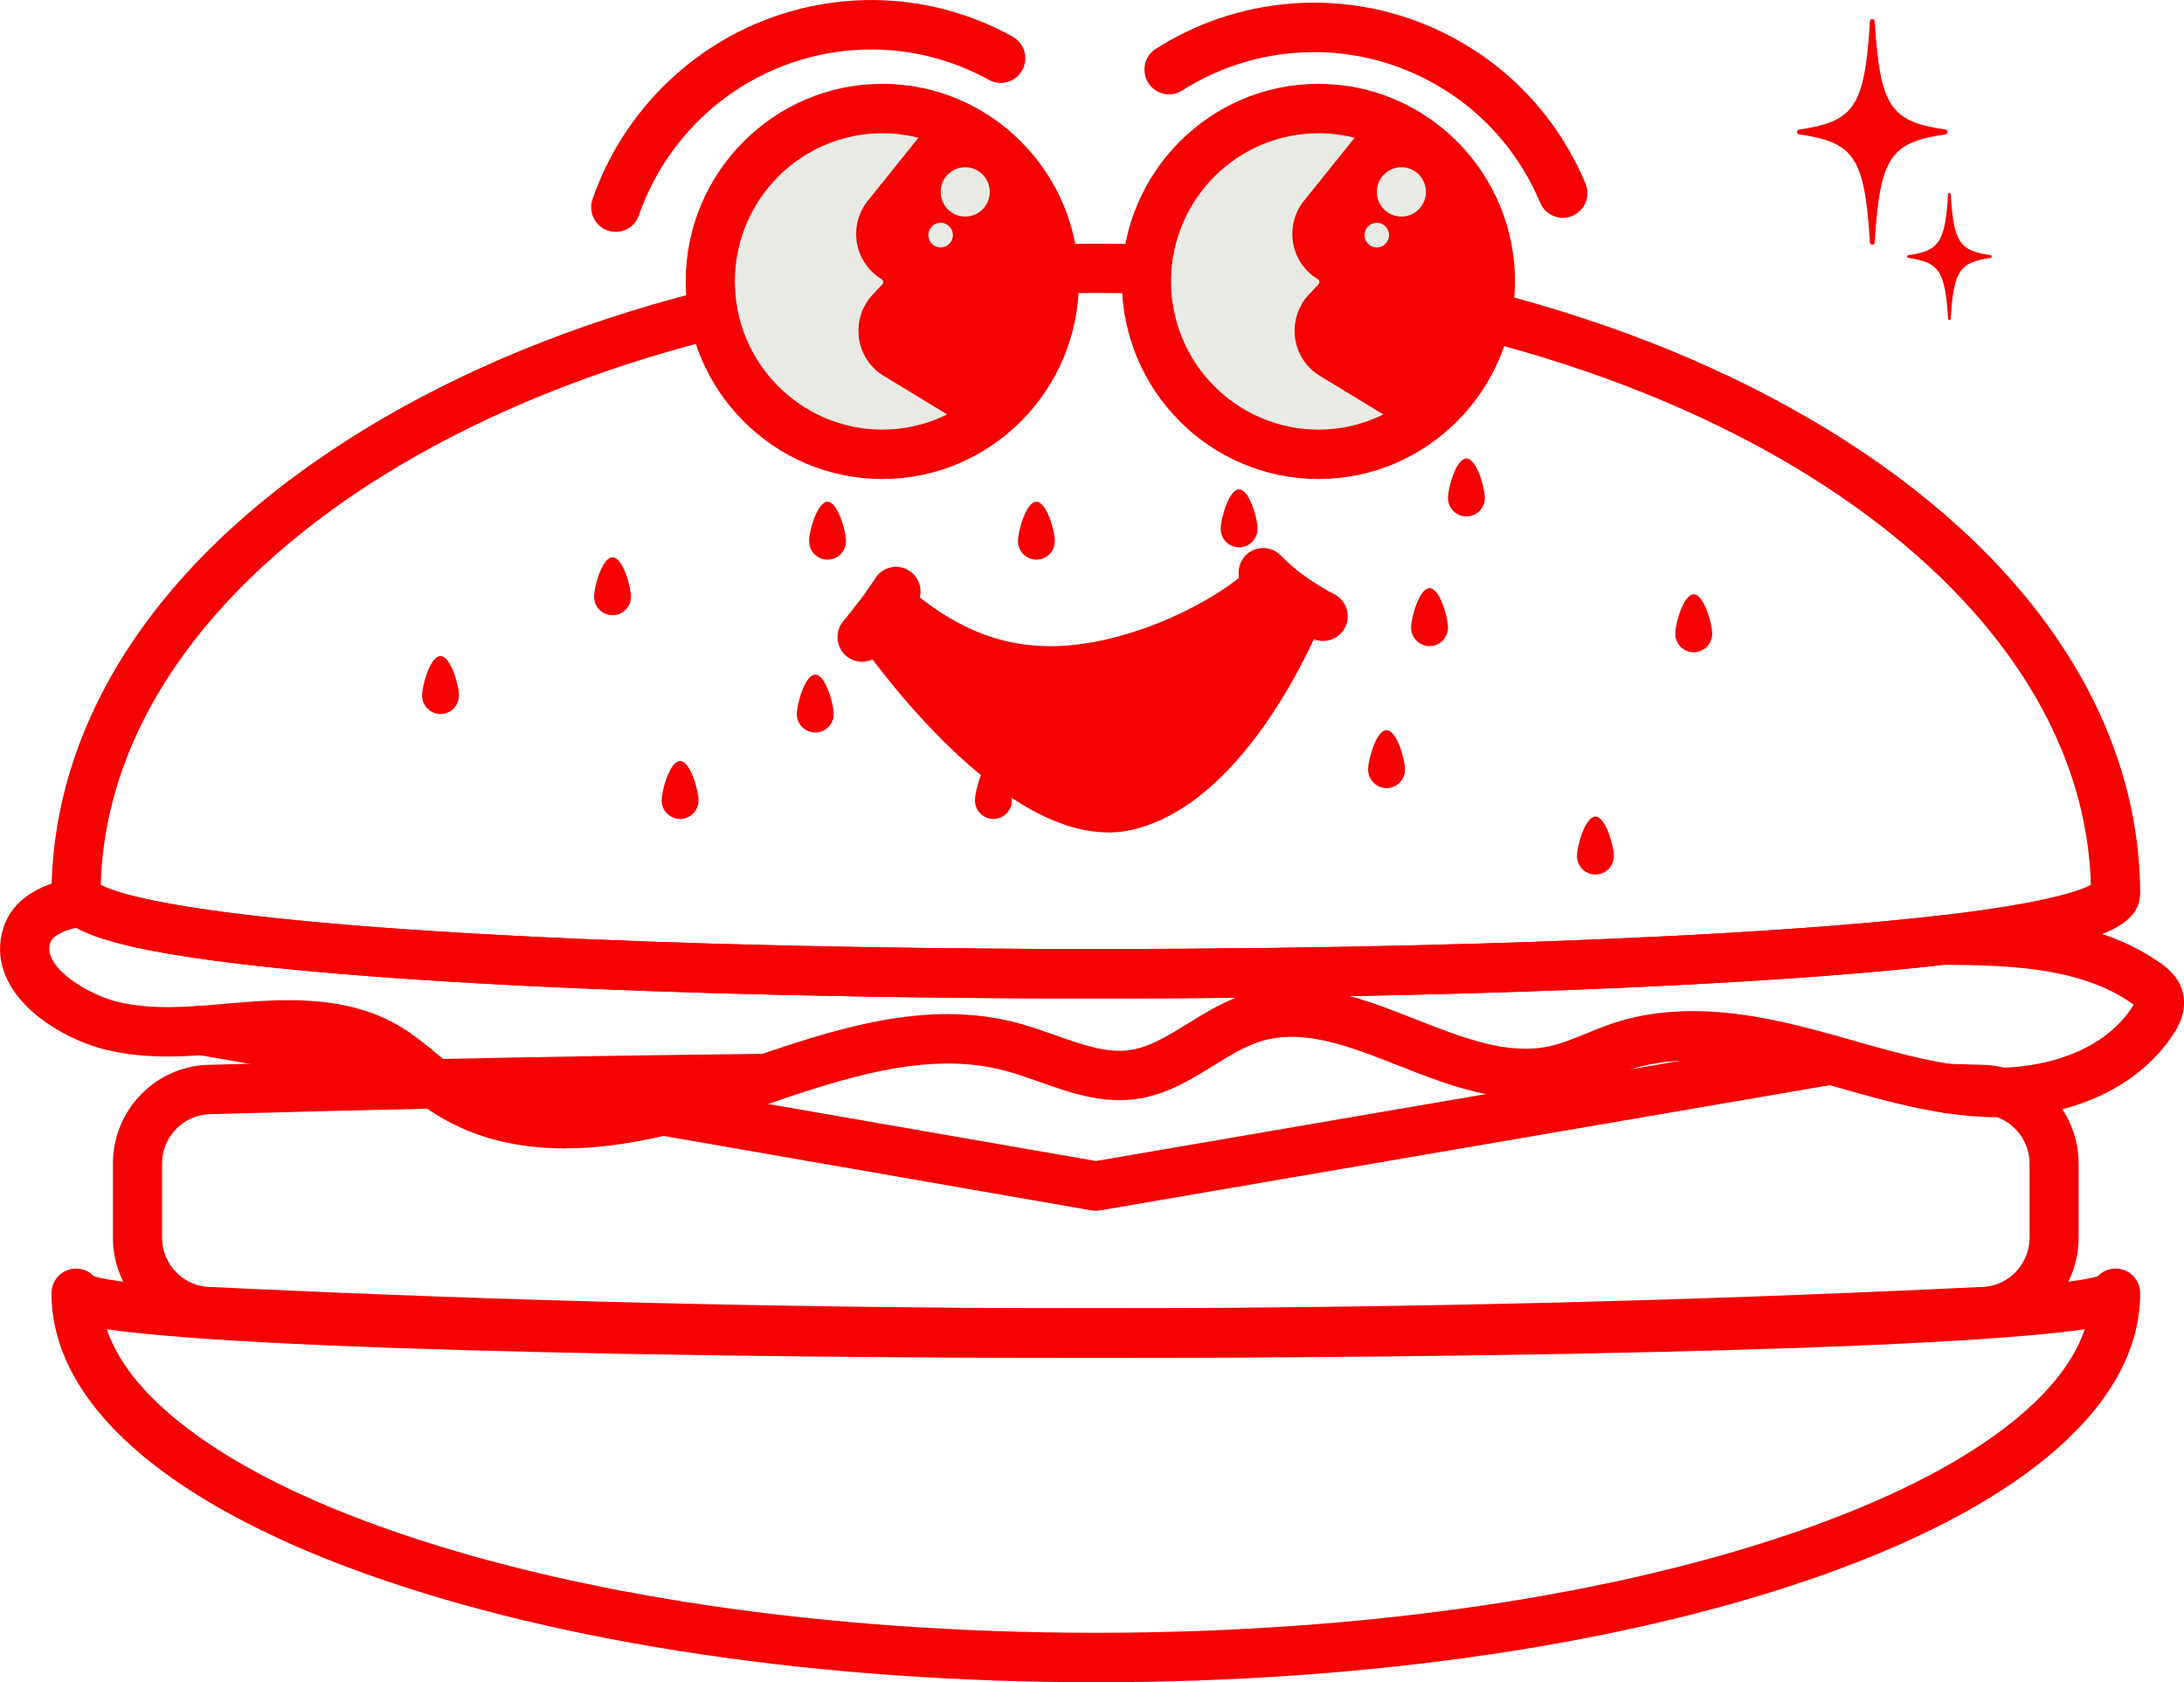 <svg width="87" height="67" viewBox="0 0 87 67" fill="none" xmlns="http://www.w3.org/2000/svg">
<g clip-path="url(#clip0_36_12702)">
<path d="M77.5 5.351C75.332 5.668 74.884 6.221 74.681 9.657C74.674 9.777 74.495 9.777 74.488 9.657C74.282 6.221 73.835 5.668 71.669 5.351C71.559 5.334 71.559 5.176 71.669 5.159C73.837 4.842 74.285 4.289 74.488 0.853C74.495 0.733 74.674 0.733 74.681 0.853C74.887 4.289 75.335 4.842 77.5 5.159C77.61 5.176 77.61 5.334 77.5 5.351Z" fill="#F50101"/>
<path d="M79.294 10.272C78.075 10.449 77.823 10.761 77.708 12.694C77.703 12.763 77.603 12.763 77.601 12.694C77.486 10.761 77.234 10.451 76.015 10.272C75.954 10.262 75.954 10.173 76.015 10.163C77.234 9.986 77.486 9.674 77.601 7.741C77.606 7.672 77.706 7.672 77.708 7.741C77.823 9.674 78.075 9.984 79.294 10.163C79.355 10.173 79.355 10.262 79.294 10.272Z" fill="#F50101"/>
<path d="M43.652 67C32.694 67 22.374 65.471 14.6 62.694C6.507 59.805 2.051 55.831 2.051 51.508C2.051 50.964 2.489 50.524 3.03 50.524C3.309 50.524 3.561 50.642 3.739 50.829C5.692 51.461 20.071 52.115 43.652 52.115C67.232 52.115 81.612 51.461 83.564 50.829C83.743 50.64 83.995 50.524 84.274 50.524C84.815 50.524 85.253 50.964 85.253 51.508C85.253 55.831 80.797 59.802 72.704 62.694C64.93 65.471 54.61 67 43.652 67ZM4.251 52.939C5.23 55.828 9.118 58.647 15.253 60.838C22.824 63.542 32.909 65.03 43.649 65.03C54.39 65.03 64.474 63.54 72.046 60.838C78.181 58.647 82.072 55.828 83.048 52.939C82.456 53.03 81.731 53.104 80.865 53.182C78.704 53.377 75.589 53.544 71.608 53.684C64.23 53.94 54.299 54.083 43.647 54.083C32.995 54.083 23.064 53.94 15.686 53.684C11.705 53.546 8.592 53.377 6.429 53.182C5.562 53.104 4.84 53.03 4.246 52.939H4.251Z" fill="#F50101"/>
<path d="M43.652 54.075C31.869 54.075 20.088 53.792 8.389 53.227C6.24 53.212 4.498 51.454 4.498 49.292V46.341C4.498 44.177 6.245 42.414 8.399 42.407C11.276 42.323 14.274 42.249 17.311 42.183C21.552 42.09 25.993 42.018 30.508 41.971L30.52 42.955V43.939C26.02 43.986 21.586 44.057 17.352 44.15C14.316 44.217 11.318 44.29 8.443 44.374C8.433 44.374 8.423 44.374 8.413 44.374C7.334 44.374 6.455 45.257 6.455 46.341V49.292C6.455 50.377 7.334 51.26 8.413 51.26C8.428 51.26 8.445 51.26 8.46 51.26C31.81 52.388 55.491 52.388 78.844 51.26C78.858 51.26 78.876 51.26 78.89 51.26C79.969 51.26 80.848 50.377 80.848 49.292V46.341C80.848 45.473 80.266 44.699 79.433 44.453C79.248 44.399 79.054 44.381 78.861 44.374C78.442 44.362 78.024 44.349 77.603 44.34C77.062 44.327 76.634 43.877 76.646 43.334C76.659 42.798 77.094 42.372 77.625 42.372C77.632 42.372 77.64 42.372 77.647 42.372C78.066 42.382 78.484 42.395 78.903 42.407C79.269 42.407 79.632 42.461 79.982 42.564C81.643 43.053 82.803 44.605 82.803 46.341V49.292C82.803 51.454 81.061 53.212 78.912 53.227C67.213 53.792 55.43 54.075 43.649 54.075H43.652Z" fill="#F50101"/>
<path d="M43.652 48.222C43.596 48.222 43.539 48.218 43.485 48.208L26.223 45.205C25.69 45.112 25.333 44.603 25.426 44.069C25.519 43.533 26.023 43.174 26.556 43.267L43.652 46.24L72.768 41.246C72.821 41.236 72.878 41.231 72.931 41.231C73.472 41.231 73.913 41.672 73.913 42.215C73.913 42.717 73.541 43.13 73.059 43.191L43.813 48.208C43.759 48.218 43.703 48.222 43.649 48.222H43.652Z" fill="#F50101"/>
<path d="M16.518 43.504C16.462 43.504 16.405 43.499 16.352 43.489L7.921 42.018C7.699 41.994 7.488 41.893 7.329 41.733C6.947 41.349 6.947 40.727 7.329 40.341C7.517 40.152 7.767 40.053 8.014 40.053C8.073 40.053 8.134 40.058 8.193 40.068L16.64 41.541C16.726 41.551 16.814 41.573 16.897 41.61C17.262 41.763 17.502 42.121 17.502 42.52C17.502 43.061 17.066 43.501 16.528 43.504H16.52H16.518Z" fill="#F50101"/>
<path d="M43.62 39.766C40.632 39.766 37.61 39.741 34.6 39.692C26.365 39.557 19.124 39.247 13.665 38.794C5.261 38.099 3.343 37.282 2.609 36.65C2.149 36.252 2.053 35.816 2.053 35.524C2.107 28.52 6.524 21.987 14.487 17.118C22.303 12.337 32.662 9.704 43.654 9.704C54.647 9.704 65.005 12.337 72.822 17.118C80.784 21.989 85.199 28.523 85.255 35.516V35.524C85.255 36.815 84.017 37.658 77.483 38.418C70.188 39.269 57.277 39.766 43.622 39.766H43.62ZM4.013 35.243C4.5 35.514 6.438 36.222 13.824 36.834C19.244 37.282 26.439 37.592 34.632 37.725C51.311 37.998 68.441 37.491 77.256 36.463C81.594 35.959 82.913 35.448 83.29 35.241C82.93 22.218 65.25 11.668 43.652 11.668C22.053 11.668 4.371 22.22 4.013 35.243Z" fill="#F50101"/>
<path d="M22.511 45.739C20.61 45.739 18.703 45.326 17.024 44.16C16.677 43.919 16.361 43.658 16.055 43.405C15.676 43.093 15.319 42.798 14.94 42.572C13.54 41.73 11.695 41.74 10.072 41.861C9.786 41.883 9.495 41.908 9.206 41.932C7.571 42.075 5.88 42.22 4.194 41.802C2.163 41.295 -0.458 39.532 0.071 37.191C0.343 35.981 1.356 35.221 3.088 34.934C3.374 34.887 3.666 34.968 3.886 35.157C4.069 35.315 5.408 36.139 13.829 36.834C19.249 37.282 26.444 37.592 34.636 37.725C51.319 37.998 68.446 37.491 77.26 36.463C77.299 36.458 77.341 36.456 77.38 36.456C80.072 36.478 83.422 36.505 86.043 38.344C86.244 38.484 86.777 38.858 86.951 39.51C87.154 40.312 86.716 40.978 86.569 41.199C85.145 43.363 82.389 44.588 79.194 44.49C77.136 44.423 75.168 43.867 73.267 43.327C72.75 43.181 72.236 43.034 71.72 42.899C69.738 42.377 67.176 41.871 64.937 42.599C64.614 42.704 64.288 42.837 63.946 42.977C63.375 43.211 62.788 43.452 62.137 43.592C59.886 44.081 57.762 43.245 55.709 42.439C53.746 41.667 51.894 40.939 50.183 41.485C49.566 41.681 48.972 42.05 48.343 42.439C47.43 43.004 46.485 43.587 45.318 43.762C43.899 43.973 42.626 43.521 41.393 43.083C40.925 42.918 40.485 42.761 40.047 42.645C36.915 41.809 33.545 42.96 30.283 44.074C29.918 44.199 29.554 44.322 29.192 44.443C27.293 45.077 24.907 45.736 22.509 45.736L22.511 45.739ZM11.479 39.835C12.987 39.835 14.563 40.053 15.945 40.885C16.447 41.187 16.88 41.541 17.296 41.886C17.585 42.121 17.857 42.348 18.138 42.542C20.477 44.167 23.793 44.18 28.575 42.581C28.932 42.461 29.292 42.338 29.654 42.215C33.19 41.008 36.849 39.758 40.549 40.747C41.063 40.885 41.562 41.062 42.044 41.231C43.096 41.605 44.095 41.959 45.029 41.819C45.803 41.703 46.537 41.248 47.315 40.767C47.917 40.395 48.534 40.012 49.231 39.739C44.462 39.785 39.511 39.773 34.602 39.694C26.368 39.559 19.127 39.249 13.667 38.797C6.529 38.207 4.067 37.528 3.039 36.95C2.082 37.174 2.007 37.508 1.98 37.626C1.774 38.536 3.46 39.594 4.664 39.894C6.035 40.233 7.493 40.108 9.037 39.972C9.336 39.948 9.632 39.921 9.928 39.898C10.43 39.862 10.951 39.835 11.479 39.835ZM67.425 40.27C69.146 40.27 70.815 40.629 72.214 40.998C72.743 41.138 73.269 41.285 73.795 41.435C75.665 41.967 77.432 42.468 79.252 42.525C81.198 42.586 83.704 41.989 84.934 40.115C84.934 40.115 84.934 40.115 84.934 40.112C84.959 40.076 84.979 40.041 84.996 40.017C84.976 40.002 84.949 39.982 84.92 39.96C82.813 38.48 79.832 38.445 77.422 38.425C71.972 39.055 63.422 39.49 53.775 39.672C54.671 39.918 55.55 40.265 56.421 40.607C58.285 41.34 60.05 42.033 61.724 41.669C62.208 41.563 62.693 41.367 63.207 41.155C63.566 41.008 63.941 40.855 64.332 40.727C65.35 40.398 66.398 40.27 67.423 40.27H67.425Z" fill="#F50101"/>
<path d="M25.134 23.765C25.134 24.173 24.806 24.502 24.4 24.502C23.994 24.502 23.666 24.173 23.666 23.765C23.666 23.356 23.994 22.196 24.4 22.196C24.806 22.196 25.134 23.356 25.134 23.765Z" fill="#F50101"/>
<path d="M18.282 27.699C18.282 28.107 17.955 28.437 17.548 28.437C17.142 28.437 16.814 28.107 16.814 27.699C16.814 27.291 17.142 26.13 17.548 26.13C17.955 26.13 18.282 27.291 18.282 27.699Z" fill="#F50101"/>
<path d="M45.935 28.437C45.935 28.845 45.607 29.174 45.201 29.174C44.794 29.174 44.467 28.845 44.467 28.437C44.467 28.029 44.794 26.868 45.201 26.868C45.607 26.868 45.935 28.029 45.935 28.437Z" fill="#F50101"/>
<path d="M42.02 21.551C42.02 21.959 41.692 22.289 41.285 22.289C40.879 22.289 40.551 21.959 40.551 21.551C40.551 21.143 40.879 19.983 41.285 19.983C41.692 19.983 42.02 21.143 42.02 21.551Z" fill="#F50101"/>
<path d="M33.21 28.437C33.21 28.845 32.882 29.174 32.476 29.174C32.07 29.174 31.742 28.845 31.742 28.437C31.742 28.029 32.07 26.868 32.476 26.868C32.882 26.868 33.21 28.029 33.21 28.437Z" fill="#F50101"/>
<path d="M40.306 31.88C40.306 32.288 39.978 32.617 39.572 32.617C39.166 32.617 38.838 32.288 38.838 31.88C38.838 31.471 39.166 30.311 39.572 30.311C39.978 30.311 40.306 31.471 40.306 31.88Z" fill="#F50101"/>
<path d="M68.204 25.24C68.204 25.648 67.876 25.978 67.469 25.978C67.063 25.978 66.735 25.648 66.735 25.24C66.735 24.832 67.063 23.671 67.469 23.671C67.876 23.671 68.204 24.832 68.204 25.24Z" fill="#F50101"/>
<path d="M27.826 31.88C27.826 32.288 27.498 32.617 27.092 32.617C26.686 32.617 26.358 32.288 26.358 31.88C26.358 31.471 26.686 30.311 27.092 30.311C27.498 30.311 27.826 31.471 27.826 31.88Z" fill="#F50101"/>
<path d="M33.699 21.551C33.699 21.959 33.371 22.289 32.965 22.289C32.559 22.289 32.231 21.959 32.231 21.551C32.231 21.143 32.559 19.983 32.965 19.983C33.371 19.983 33.699 21.143 33.699 21.551Z" fill="#F50101"/>
<path d="M57.681 24.994C57.681 25.402 57.353 25.732 56.947 25.732C56.541 25.732 56.213 25.402 56.213 24.994C56.213 24.586 56.541 23.425 56.947 23.425C57.353 23.425 57.681 24.586 57.681 24.994Z" fill="#F50101"/>
<path d="M64.288 34.093C64.288 34.501 63.96 34.83 63.554 34.83C63.148 34.83 62.82 34.501 62.82 34.093C62.82 33.684 63.148 32.524 63.554 32.524C63.96 32.524 64.288 33.684 64.288 34.093Z" fill="#F50101"/>
<path d="M59.149 19.83C59.149 20.238 58.822 20.568 58.415 20.568C58.009 20.568 57.681 20.238 57.681 19.83C57.681 19.422 58.009 18.261 58.415 18.261C58.822 18.261 59.149 19.422 59.149 19.83Z" fill="#F50101"/>
<path d="M55.968 30.65C55.968 31.058 55.64 31.388 55.234 31.388C54.828 31.388 54.5 31.058 54.5 30.65C54.5 30.242 54.828 29.081 55.234 29.081C55.64 29.081 55.968 30.242 55.968 30.65Z" fill="#F50101"/>
<path d="M50.095 21.059C50.095 21.468 49.767 21.797 49.361 21.797C48.955 21.797 48.627 21.468 48.627 21.059C48.627 20.651 48.955 19.491 49.361 19.491C49.767 19.491 50.095 20.651 50.095 21.059Z" fill="#F50101"/>
<path d="M54.845 4.731C54.845 4.731 45.668 2.732 45.668 11.211C45.668 19.69 55.393 19.759 56.1 15.175C56.807 10.591 54.845 4.734 54.845 4.734V4.731Z" fill="#EAEAE4"/>
<path d="M37.47 4.731C37.47 4.731 28.294 2.732 28.294 11.211C28.294 19.69 38.019 19.759 38.726 15.175C39.433 10.591 37.47 4.734 37.47 4.734V4.731Z" fill="#EAEAE4"/>
<path d="M52.52 19.078C48.203 19.078 44.69 15.546 44.69 11.209C44.69 6.871 48.203 3.339 52.52 3.339C56.837 3.339 60.351 6.871 60.351 11.209C60.351 15.546 56.837 19.078 52.52 19.078ZM52.52 5.307C49.283 5.307 46.647 7.955 46.647 11.209C46.647 14.462 49.283 17.11 52.52 17.11C55.758 17.11 58.393 14.462 58.393 11.209C58.393 7.955 55.758 5.307 52.52 5.307Z" fill="#F50101"/>
<path d="M56.433 17.312L52.579 14.971C52.038 14.644 51.676 14.093 51.59 13.461C51.505 12.829 51.703 12.2 52.136 11.735L52.525 11.322C52.545 11.3 52.557 11.27 52.557 11.236C52.557 11.206 52.547 11.149 52.491 11.115C51.974 10.803 51.617 10.281 51.512 9.684C51.407 9.086 51.563 8.472 51.943 7.997L54.811 4.429L56.333 5.666L53.465 9.231C53.44 9.261 53.431 9.3 53.438 9.34C53.445 9.379 53.465 9.408 53.499 9.431C54.133 9.817 54.512 10.491 54.512 11.236C54.512 11.767 54.312 12.276 53.949 12.669L53.558 13.085C53.531 13.114 53.519 13.151 53.526 13.193C53.531 13.235 53.553 13.267 53.587 13.289L57.441 15.63L56.428 17.314L56.433 17.312Z" fill="#F50101"/>
<path d="M55.579 5.676L53.132 9.118L53.621 10.348V12.315L53.132 13.23L56.94 15.721C56.94 15.721 59.495 13.545 59.005 10.348C58.516 7.151 55.579 5.676 55.579 5.676Z" fill="#F50101"/>
<path d="M55.824 8.626C56.364 8.626 56.803 8.186 56.803 7.643C56.803 7.1 56.364 6.659 55.824 6.659C55.283 6.659 54.845 7.1 54.845 7.643C54.845 8.186 55.283 8.626 55.824 8.626Z" fill="#EAEAE4"/>
<path d="M54.845 9.856C55.115 9.856 55.335 9.636 55.335 9.364C55.335 9.093 55.115 8.872 54.845 8.872C54.575 8.872 54.356 9.093 54.356 9.364C54.356 9.636 54.575 9.856 54.845 9.856Z" fill="#EAEAE4"/>
<path d="M35.146 19.078C30.829 19.078 27.315 15.546 27.315 11.209C27.315 6.871 30.829 3.339 35.146 3.339C39.462 3.339 42.977 6.871 42.977 11.209C42.977 15.546 39.462 19.078 35.146 19.078ZM35.146 5.307C31.908 5.307 29.273 7.955 29.273 11.209C29.273 14.462 31.908 17.11 35.146 17.11C38.383 17.11 41.019 14.462 41.019 11.209C41.019 7.955 38.383 5.307 35.146 5.307Z" fill="#F50101"/>
<path d="M39.059 17.312L35.205 14.971C34.664 14.644 34.301 14.093 34.216 13.461C34.13 12.829 34.328 12.2 34.761 11.735L35.151 11.322C35.17 11.3 35.182 11.27 35.182 11.236C35.182 11.206 35.173 11.149 35.116 11.115C34.6 10.803 34.243 10.281 34.138 9.684C34.032 9.086 34.189 8.472 34.568 7.997L37.436 4.429L38.958 5.666L36.09 9.231C36.066 9.261 36.056 9.3 36.063 9.34C36.071 9.379 36.09 9.408 36.125 9.431C36.758 9.817 37.138 10.491 37.138 11.236C37.138 11.767 36.937 12.276 36.575 12.669L36.183 13.085C36.156 13.114 36.144 13.151 36.151 13.193C36.156 13.235 36.178 13.267 36.213 13.289L40.067 15.63L39.054 17.314L39.059 17.312Z" fill="#F50101"/>
<path d="M38.205 5.676L35.758 9.118L36.247 10.348V12.315L35.758 13.23L39.565 15.721C39.565 15.721 42.12 13.545 41.631 10.348C41.141 7.151 38.205 5.676 38.205 5.676Z" fill="#F50101"/>
<path d="M38.449 8.626C38.99 8.626 39.428 8.186 39.428 7.643C39.428 7.1 38.99 6.659 38.449 6.659C37.909 6.659 37.471 7.1 37.471 7.643C37.471 8.186 37.909 8.626 38.449 8.626Z" fill="#EAEAE4"/>
<path d="M37.47 9.856C37.741 9.856 37.96 9.636 37.96 9.364C37.96 9.093 37.741 8.872 37.47 8.872C37.2 8.872 36.981 9.093 36.981 9.364C36.981 9.636 37.2 9.856 37.47 9.856Z" fill="#EAEAE4"/>
<path d="M24.53 9.234C24.422 9.234 24.315 9.217 24.207 9.18C23.695 9 23.426 8.44 23.605 7.928C24.853 4.335 27.768 1.552 31.397 0.482C34.409 -0.403 37.583 -0.059 40.334 1.456C40.808 1.716 40.982 2.314 40.723 2.791C40.463 3.268 39.869 3.443 39.394 3.182C37.101 1.921 34.456 1.633 31.945 2.371C28.918 3.261 26.49 5.58 25.45 8.577C25.308 8.983 24.931 9.236 24.525 9.236L24.53 9.234Z" fill="#F50101"/>
<path d="M62.257 8.676C61.875 8.676 61.513 8.449 61.354 8.076C60.336 5.656 58.44 3.78 56.017 2.794C53.095 1.603 49.76 1.906 47.092 3.605C46.635 3.895 46.03 3.76 45.742 3.3C45.453 2.84 45.587 2.233 46.045 1.943C49.243 -0.096 53.247 -0.46 56.754 0.969C59.661 2.154 61.937 4.404 63.158 7.308C63.368 7.808 63.136 8.385 62.639 8.597C62.514 8.651 62.384 8.676 62.257 8.676Z" fill="#F50101"/>
<path d="M34.34 26.356C34.115 26.356 33.888 26.278 33.704 26.12C33.293 25.766 33.247 25.146 33.596 24.733C33.604 24.724 34.355 23.841 34.867 23.032C35.158 22.574 35.762 22.437 36.217 22.729C36.673 23.022 36.807 23.629 36.518 24.087C35.931 25.016 35.116 25.973 35.082 26.012C34.889 26.238 34.614 26.356 34.338 26.356H34.34Z" fill="#F50101"/>
<path d="M52.706 25.53C52.562 25.53 52.415 25.498 52.276 25.429C52.212 25.397 50.7 24.645 49.608 23.489C49.236 23.096 49.253 22.474 49.645 22.097C50.036 21.724 50.658 21.741 51.03 22.134C51.867 23.022 53.127 23.656 53.139 23.661C53.624 23.9 53.825 24.49 53.587 24.977C53.418 25.326 53.068 25.528 52.709 25.528L52.706 25.53Z" fill="#F50101"/>
<path d="M41.834 27.706C39.264 27.706 36.964 26.74 34.734 24.756C34.331 24.394 34.292 23.774 34.651 23.366C35.009 22.96 35.628 22.921 36.034 23.282C38.503 25.483 40.955 26.162 43.982 25.486C47.078 24.795 49.442 23.096 49.863 22.537C50.188 22.102 50.802 22.016 51.233 22.343C51.664 22.67 51.752 23.287 51.426 23.72C50.626 24.788 47.743 26.661 44.408 27.406C43.52 27.606 42.663 27.704 41.836 27.704L41.834 27.706Z" fill="#F50101"/>
<path d="M44.146 33.153C39.572 33.153 34.634 26.137 34.052 25.287C33.746 24.839 33.858 24.227 34.304 23.919C34.749 23.612 35.358 23.725 35.664 24.173C37.047 26.189 41.662 31.798 44.638 31.134C47.739 30.441 50.254 25.54 50.964 23.71C51.16 23.204 51.727 22.953 52.231 23.15C52.736 23.346 52.985 23.915 52.789 24.421C52.669 24.729 49.821 31.993 45.064 33.055C44.76 33.124 44.455 33.156 44.146 33.156V33.153Z" fill="#F50101"/>
<path d="M36.543 25.132C36.543 25.132 40.197 27.205 43.811 26.398C47.425 25.592 50.8 23.268 50.8 23.268L51.333 24.719C51.333 24.719 48.727 31.481 44.667 32.389C40.605 33.296 36.545 25.134 36.545 25.134L36.543 25.132Z" fill="#F50101"/>
</g>
<defs>
<clipPath id="clip0_36_12702">
<rect width="87" height="67" fill="white"/>
</clipPath>
</defs>
</svg>
